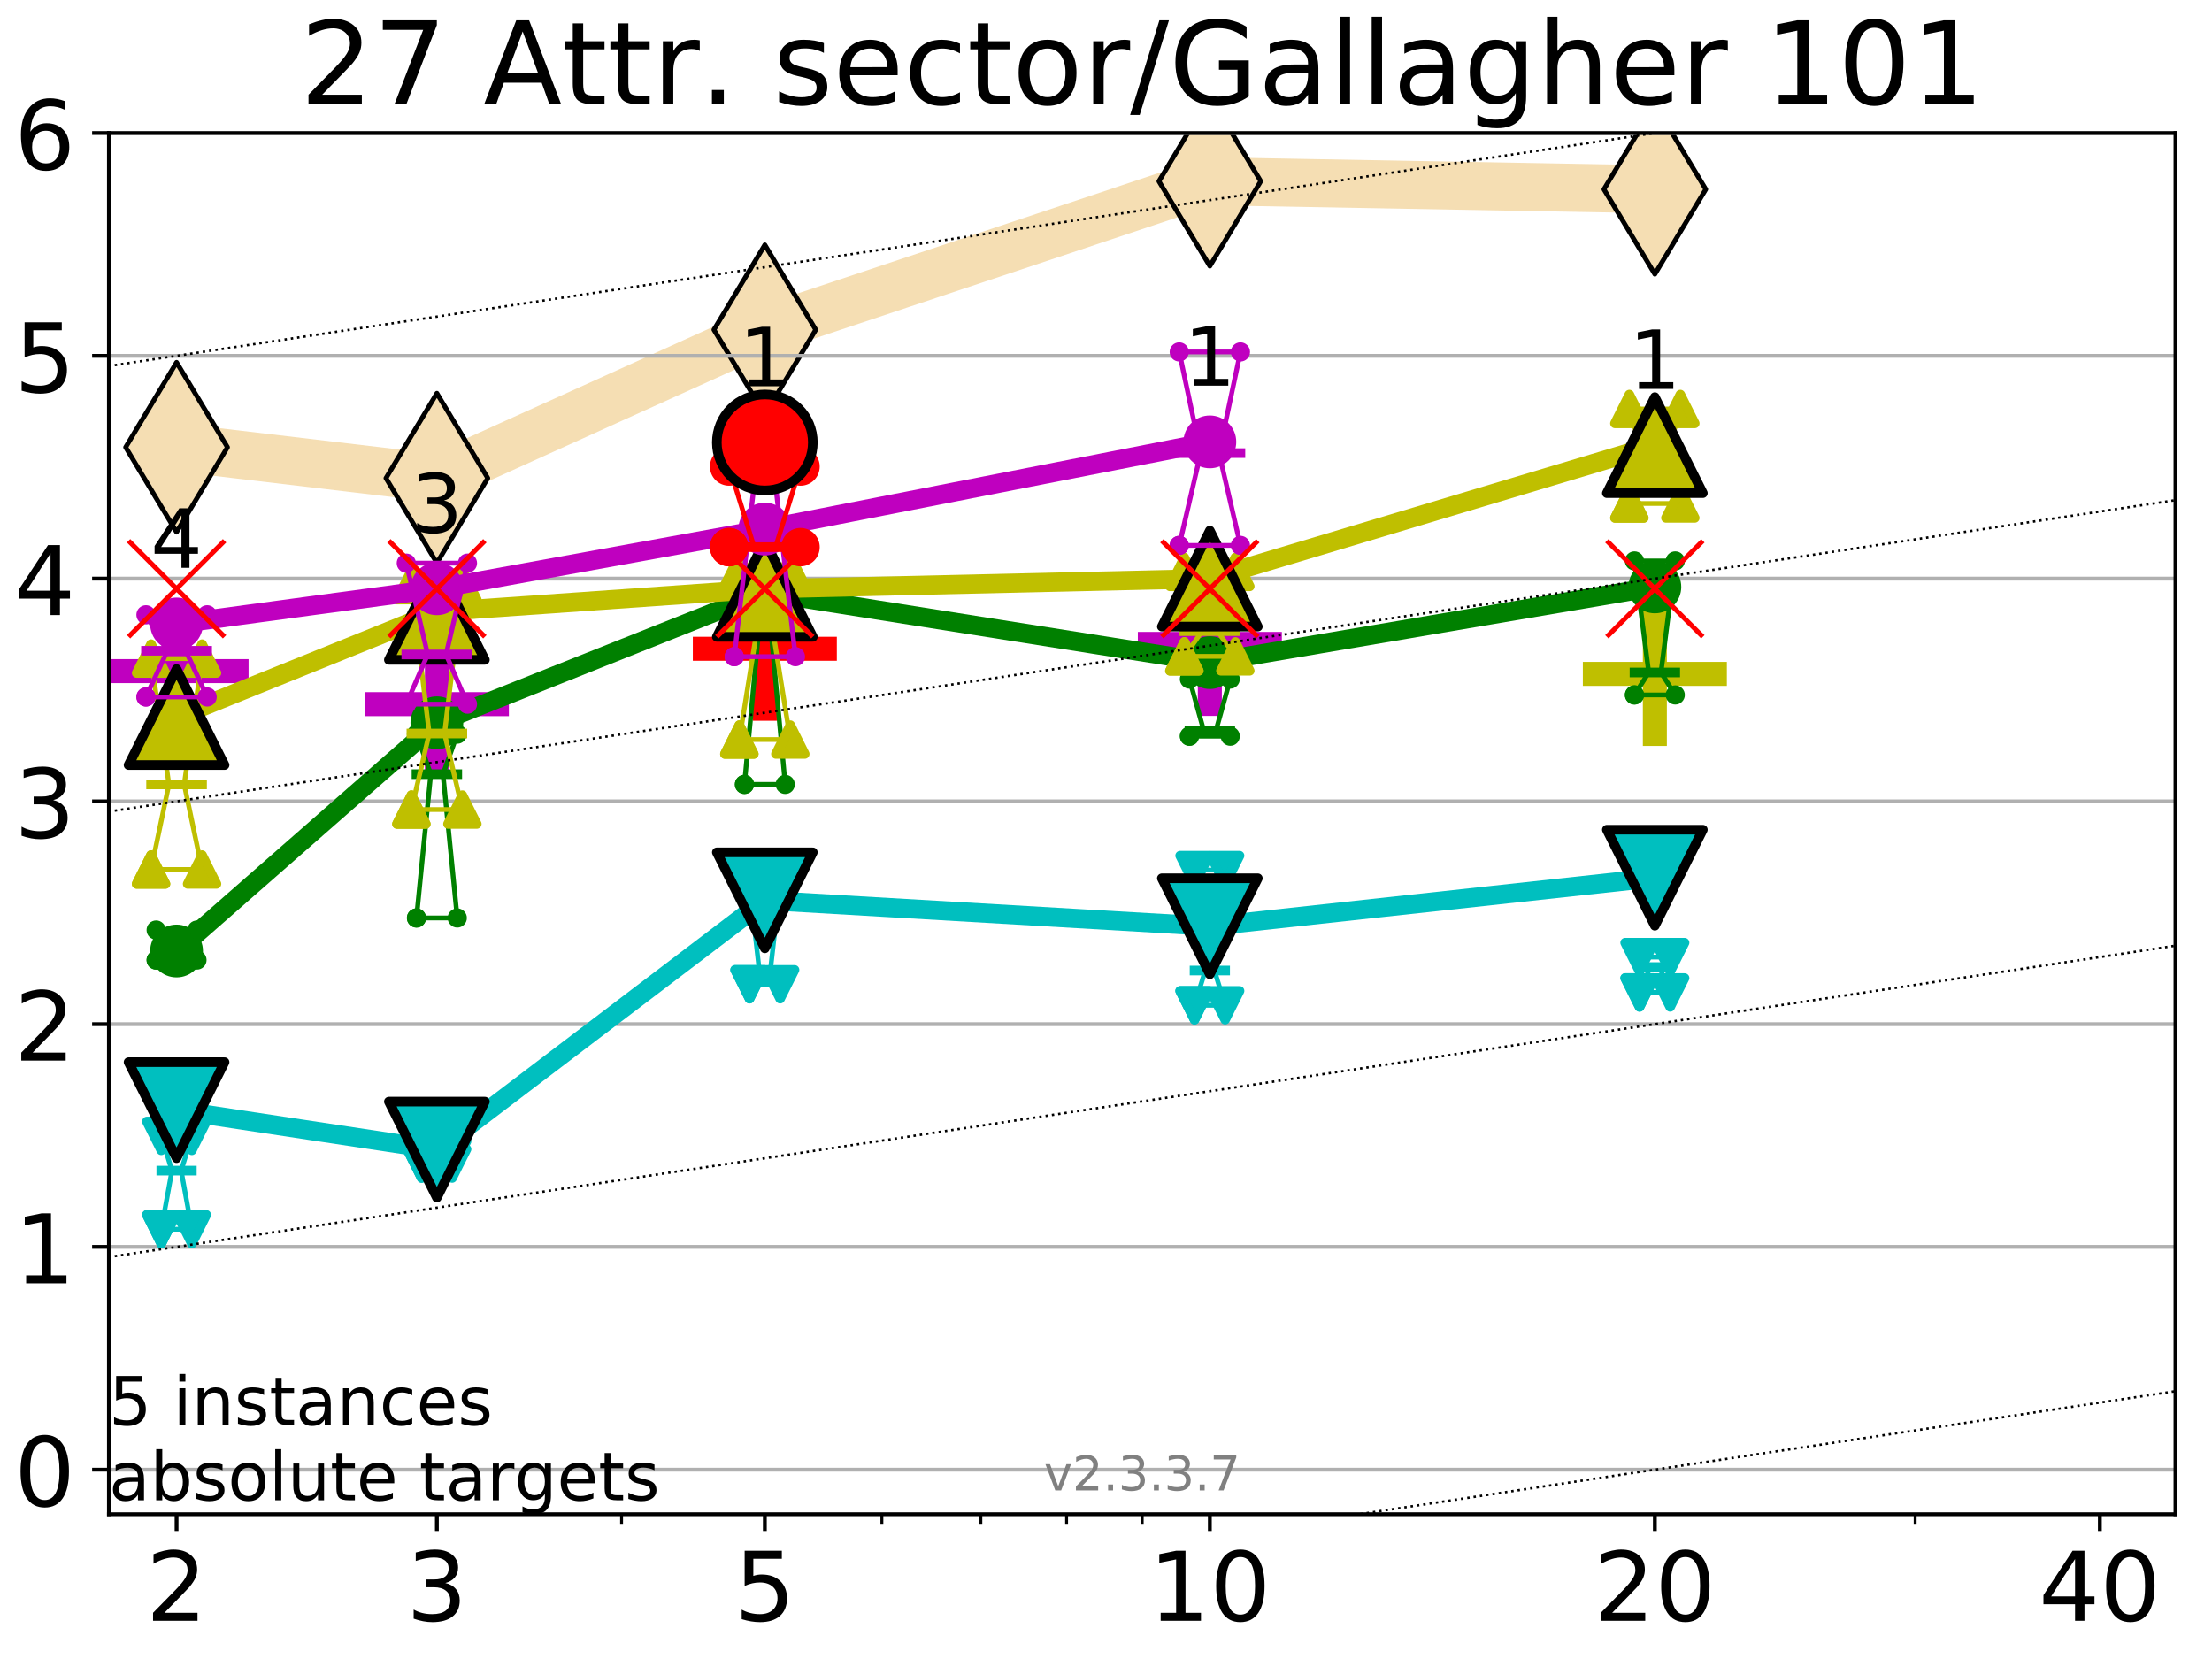 <?xml version="1.0" encoding="utf-8" standalone="no"?>
<!DOCTYPE svg PUBLIC "-//W3C//DTD SVG 1.1//EN"
  "http://www.w3.org/Graphics/SVG/1.1/DTD/svg11.dtd">
<!-- Created with matplotlib (https://matplotlib.org/) -->
<svg height="345.6pt" version="1.1" viewBox="0 0 460.8 345.6" width="460.8pt" xmlns="http://www.w3.org/2000/svg" xmlns:xlink="http://www.w3.org/1999/xlink">
 <defs>
  <style type="text/css">
*{stroke-linecap:butt;stroke-linejoin:round;}
  </style>
 </defs>
 <g id="figure_1">
  <g id="patch_1">
   <path d="M 0 345.6 
L 460.8 345.6 
L 460.8 0 
L 0 0 
z
" style="fill:#ffffff;"/>
  </g>
  <g id="axes_1">
   <g id="patch_2">
    <path d="M 22.69 315.44 
L 453.192 315.44 
L 453.192 27.72 
L 22.69 27.72 
z
" style="fill:#ffffff;"/>
   </g>
   <g id="line2d_1">
    <path clip-path="url(#p2ffd1662f4)" d="M 36.781 93.169 
L 91.009 99.603 
L 159.329 68.691 
L 252.032 37.755 
L 344.736 39.435 
" style="fill:none;stroke:#f5deb3;stroke-linecap:square;stroke-width:10;"/>
    <defs>
     <path d="M 0 17.678 
L 10.607 0 
L 0 -17.678 
L -10.607 0 
z
" id="me6cf8d68b3" style="stroke:#000000;stroke-linejoin:miter;"/>
    </defs>
    <g clip-path="url(#p2ffd1662f4)">
     <use style="fill:#f5deb3;stroke:#000000;stroke-linejoin:miter;" x="36.781" xlink:href="#me6cf8d68b3" y="93.169"/>
     <use style="fill:#f5deb3;stroke:#000000;stroke-linejoin:miter;" x="91.009" xlink:href="#me6cf8d68b3" y="99.603"/>
     <use style="fill:#f5deb3;stroke:#000000;stroke-linejoin:miter;" x="159.329" xlink:href="#me6cf8d68b3" y="68.691"/>
     <use style="fill:#f5deb3;stroke:#000000;stroke-linejoin:miter;" x="252.032" xlink:href="#me6cf8d68b3" y="37.755"/>
     <use style="fill:#f5deb3;stroke:#000000;stroke-linejoin:miter;" x="344.736" xlink:href="#me6cf8d68b3" y="39.435"/>
    </g>
   </g>
   <g id="line2d_2">
    <defs>
     <path d="M -15 0 
L 15 0 
M 0 15 
L 0 -15 
" id="mf716596921" style="stroke:#ff0000;stroke-width:5;"/>
    </defs>
    <g clip-path="url(#p2ffd1662f4)">
     <use style="fill:#ff0000;stroke:#ff0000;stroke-width:5;" x="159.329" xlink:href="#mf716596921" y="135.149"/>
    </g>
   </g>
   <g id="line2d_3">
    <defs>
     <path d="M -15 0 
L 15 0 
M 0 15 
L 0 -15 
" id="m77002d334d" style="stroke:#bf00bf;stroke-width:5;"/>
    </defs>
    <g clip-path="url(#p2ffd1662f4)">
     <use style="fill:#bf00bf;stroke:#bf00bf;stroke-width:5;" x="252.032" xlink:href="#m77002d334d" y="134.135"/>
    </g>
   </g>
   <g id="line2d_4">
    <defs>
     <path d="M -15 0 
L 15 0 
M 0 15 
L 0 -15 
" id="m36b38d0929" style="stroke:#bfbf00;stroke-width:5;"/>
    </defs>
    <g clip-path="url(#p2ffd1662f4)">
     <use style="fill:#bfbf00;stroke:#bfbf00;stroke-width:5;" x="344.736" xlink:href="#m36b38d0929" y="140.388"/>
    </g>
   </g>
   <g id="line2d_5">
    <g clip-path="url(#p2ffd1662f4)">
     <use style="fill:#bf00bf;stroke:#bf00bf;stroke-width:5;" x="91.009" xlink:href="#m77002d334d" y="146.684"/>
    </g>
   </g>
   <g id="line2d_6">
    <g clip-path="url(#p2ffd1662f4)">
     <use style="fill:#bf00bf;stroke:#bf00bf;stroke-width:5;" x="36.781" xlink:href="#m77002d334d" y="139.811"/>
    </g>
   </g>
   <g id="matplotlib.axis_1">
    <g id="xtick_1">
     <g id="line2d_7">
      <defs>
       <path d="M 0 0 
L 0 3.5 
" id="m6c1e4b57fd" style="stroke:#000000;stroke-width:0.8;"/>
      </defs>
      <g>
       <use style="stroke:#000000;stroke-width:0.8;" x="36.781" xlink:href="#m6c1e4b57fd" y="315.44"/>
      </g>
     </g>
     <g id="text_1">
      <!-- 2 -->
      <defs>
       <path d="M 19.188 8.297 
L 53.609 8.297 
L 53.609 0 
L 7.328 0 
L 7.328 8.297 
Q 12.938 14.109 22.625 23.891 
Q 32.328 33.688 34.812 36.531 
Q 39.547 41.844 41.422 45.531 
Q 43.312 49.219 43.312 52.781 
Q 43.312 58.594 39.234 62.25 
Q 35.156 65.922 28.609 65.922 
Q 23.969 65.922 18.812 64.312 
Q 13.672 62.703 7.812 59.422 
L 7.812 69.391 
Q 13.766 71.781 18.938 73 
Q 24.125 74.219 28.422 74.219 
Q 39.75 74.219 46.484 68.547 
Q 53.219 62.891 53.219 53.422 
Q 53.219 48.922 51.531 44.891 
Q 49.859 40.875 45.406 35.406 
Q 44.188 33.984 37.641 27.219 
Q 31.109 20.453 19.188 8.297 
z
" id="DejaVuSans-50"/>
      </defs>
      <g transform="translate(30.419 337.637)scale(0.2 -0.2)">
       <use xlink:href="#DejaVuSans-50"/>
      </g>
     </g>
    </g>
    <g id="xtick_2">
     <g id="line2d_8">
      <g>
       <use style="stroke:#000000;stroke-width:0.8;" x="91.009" xlink:href="#m6c1e4b57fd" y="315.44"/>
      </g>
     </g>
     <g id="text_2">
      <!-- 3 -->
      <defs>
       <path d="M 40.578 39.312 
Q 47.656 37.797 51.625 33 
Q 55.609 28.219 55.609 21.188 
Q 55.609 10.406 48.188 4.484 
Q 40.766 -1.422 27.094 -1.422 
Q 22.516 -1.422 17.656 -0.516 
Q 12.797 0.391 7.625 2.203 
L 7.625 11.719 
Q 11.719 9.328 16.594 8.109 
Q 21.484 6.891 26.812 6.891 
Q 36.078 6.891 40.938 10.547 
Q 45.797 14.203 45.797 21.188 
Q 45.797 27.641 41.281 31.266 
Q 36.766 34.906 28.719 34.906 
L 20.219 34.906 
L 20.219 43.016 
L 29.109 43.016 
Q 36.375 43.016 40.234 45.922 
Q 44.094 48.828 44.094 54.297 
Q 44.094 59.906 40.109 62.906 
Q 36.141 65.922 28.719 65.922 
Q 24.656 65.922 20.016 65.031 
Q 15.375 64.156 9.812 62.312 
L 9.812 71.094 
Q 15.438 72.656 20.344 73.438 
Q 25.25 74.219 29.594 74.219 
Q 40.828 74.219 47.359 69.109 
Q 53.906 64.016 53.906 55.328 
Q 53.906 49.266 50.438 45.094 
Q 46.969 40.922 40.578 39.312 
z
" id="DejaVuSans-51"/>
      </defs>
      <g transform="translate(84.647 337.637)scale(0.2 -0.2)">
       <use xlink:href="#DejaVuSans-51"/>
      </g>
     </g>
    </g>
    <g id="xtick_3">
     <g id="line2d_9">
      <g>
       <use style="stroke:#000000;stroke-width:0.8;" x="159.329" xlink:href="#m6c1e4b57fd" y="315.44"/>
      </g>
     </g>
     <g id="text_3">
      <!-- 5 -->
      <defs>
       <path d="M 10.797 72.906 
L 49.516 72.906 
L 49.516 64.594 
L 19.828 64.594 
L 19.828 46.734 
Q 21.969 47.469 24.109 47.828 
Q 26.266 48.188 28.422 48.188 
Q 40.625 48.188 47.75 41.5 
Q 54.891 34.812 54.891 23.391 
Q 54.891 11.625 47.562 5.094 
Q 40.234 -1.422 26.906 -1.422 
Q 22.312 -1.422 17.547 -0.641 
Q 12.797 0.141 7.719 1.703 
L 7.719 11.625 
Q 12.109 9.234 16.797 8.062 
Q 21.484 6.891 26.703 6.891 
Q 35.156 6.891 40.078 11.328 
Q 45.016 15.766 45.016 23.391 
Q 45.016 31 40.078 35.438 
Q 35.156 39.891 26.703 39.891 
Q 22.75 39.891 18.812 39.016 
Q 14.891 38.141 10.797 36.281 
z
" id="DejaVuSans-53"/>
      </defs>
      <g transform="translate(152.966 337.637)scale(0.2 -0.2)">
       <use xlink:href="#DejaVuSans-53"/>
      </g>
     </g>
    </g>
    <g id="xtick_4">
     <g id="line2d_10">
      <g>
       <use style="stroke:#000000;stroke-width:0.8;" x="252.032" xlink:href="#m6c1e4b57fd" y="315.44"/>
      </g>
     </g>
     <g id="text_4">
      <!-- 10 -->
      <defs>
       <path d="M 12.406 8.297 
L 28.516 8.297 
L 28.516 63.922 
L 10.984 60.406 
L 10.984 69.391 
L 28.422 72.906 
L 38.281 72.906 
L 38.281 8.297 
L 54.391 8.297 
L 54.391 0 
L 12.406 0 
z
" id="DejaVuSans-49"/>
       <path d="M 31.781 66.406 
Q 24.172 66.406 20.328 58.906 
Q 16.5 51.422 16.5 36.375 
Q 16.5 21.391 20.328 13.891 
Q 24.172 6.391 31.781 6.391 
Q 39.453 6.391 43.281 13.891 
Q 47.125 21.391 47.125 36.375 
Q 47.125 51.422 43.281 58.906 
Q 39.453 66.406 31.781 66.406 
z
M 31.781 74.219 
Q 44.047 74.219 50.516 64.516 
Q 56.984 54.828 56.984 36.375 
Q 56.984 17.969 50.516 8.266 
Q 44.047 -1.422 31.781 -1.422 
Q 19.531 -1.422 13.062 8.266 
Q 6.594 17.969 6.594 36.375 
Q 6.594 54.828 13.062 64.516 
Q 19.531 74.219 31.781 74.219 
z
" id="DejaVuSans-48"/>
      </defs>
      <g transform="translate(239.307 337.637)scale(0.2 -0.2)">
       <use xlink:href="#DejaVuSans-49"/>
       <use x="63.623" xlink:href="#DejaVuSans-48"/>
      </g>
     </g>
    </g>
    <g id="xtick_5">
     <g id="line2d_11">
      <g>
       <use style="stroke:#000000;stroke-width:0.8;" x="344.736" xlink:href="#m6c1e4b57fd" y="315.44"/>
      </g>
     </g>
     <g id="text_5">
      <!-- 20 -->
      <g transform="translate(332.011 337.637)scale(0.2 -0.2)">
       <use xlink:href="#DejaVuSans-50"/>
       <use x="63.623" xlink:href="#DejaVuSans-48"/>
      </g>
     </g>
    </g>
    <g id="xtick_6">
     <g id="line2d_12">
      <g>
       <use style="stroke:#000000;stroke-width:0.8;" x="437.439" xlink:href="#m6c1e4b57fd" y="315.44"/>
      </g>
     </g>
     <g id="text_6">
      <!-- 40 -->
      <defs>
       <path d="M 37.797 64.312 
L 12.891 25.391 
L 37.797 25.391 
z
M 35.203 72.906 
L 47.609 72.906 
L 47.609 25.391 
L 58.016 25.391 
L 58.016 17.188 
L 47.609 17.188 
L 47.609 0 
L 37.797 0 
L 37.797 17.188 
L 4.891 17.188 
L 4.891 26.703 
z
" id="DejaVuSans-52"/>
      </defs>
      <g transform="translate(424.714 337.637)scale(0.2 -0.2)">
       <use xlink:href="#DejaVuSans-52"/>
       <use x="63.623" xlink:href="#DejaVuSans-48"/>
      </g>
     </g>
    </g>
    <g id="xtick_7">
     <g id="line2d_13">
      <defs>
       <path d="M 0 0 
L 0 2 
" id="m98bb3543f7" style="stroke:#000000;stroke-width:0.6;"/>
      </defs>
      <g>
       <use style="stroke:#000000;stroke-width:0.6;" x="129.485" xlink:href="#m98bb3543f7" y="315.44"/>
      </g>
     </g>
    </g>
    <g id="xtick_8">
     <g id="line2d_14">
      <g>
       <use style="stroke:#000000;stroke-width:0.6;" x="183.713" xlink:href="#m98bb3543f7" y="315.44"/>
      </g>
     </g>
    </g>
    <g id="xtick_9">
     <g id="line2d_15">
      <g>
       <use style="stroke:#000000;stroke-width:0.6;" x="204.329" xlink:href="#m98bb3543f7" y="315.44"/>
      </g>
     </g>
    </g>
    <g id="xtick_10">
     <g id="line2d_16">
      <g>
       <use style="stroke:#000000;stroke-width:0.6;" x="222.188" xlink:href="#m98bb3543f7" y="315.44"/>
      </g>
     </g>
    </g>
    <g id="xtick_11">
     <g id="line2d_17">
      <g>
       <use style="stroke:#000000;stroke-width:0.6;" x="237.941" xlink:href="#m98bb3543f7" y="315.44"/>
      </g>
     </g>
    </g>
    <g id="xtick_12">
     <g id="line2d_18">
      <g>
       <use style="stroke:#000000;stroke-width:0.6;" x="398.964" xlink:href="#m98bb3543f7" y="315.44"/>
      </g>
     </g>
    </g>
   </g>
   <g id="matplotlib.axis_2">
    <g id="ytick_1">
     <g id="line2d_19">
      <path clip-path="url(#p2ffd1662f4)" d="M 22.69 306.159 
L 453.192 306.159 
" style="fill:none;stroke:#b0b0b0;stroke-linecap:square;stroke-width:0.8;"/>
     </g>
     <g id="line2d_20">
      <defs>
       <path d="M 0 0 
L -3.5 0 
" id="mf94df6593c" style="stroke:#000000;stroke-width:0.8;"/>
      </defs>
      <g>
       <use style="stroke:#000000;stroke-width:0.8;" x="22.69" xlink:href="#mf94df6593c" y="306.159"/>
      </g>
     </g>
     <g id="text_7">
      <!-- 0 -->
      <g transform="translate(2.965 313.757)scale(0.2 -0.2)">
       <use xlink:href="#DejaVuSans-48"/>
      </g>
     </g>
    </g>
    <g id="ytick_2">
     <g id="line2d_21">
      <path clip-path="url(#p2ffd1662f4)" d="M 22.69 259.752 
L 453.192 259.752 
" style="fill:none;stroke:#b0b0b0;stroke-linecap:square;stroke-width:0.8;"/>
     </g>
     <g id="line2d_22">
      <g>
       <use style="stroke:#000000;stroke-width:0.8;" x="22.69" xlink:href="#mf94df6593c" y="259.752"/>
      </g>
     </g>
     <g id="text_8">
      <!-- 1 -->
      <g transform="translate(2.965 267.351)scale(0.2 -0.2)">
       <use xlink:href="#DejaVuSans-49"/>
      </g>
     </g>
    </g>
    <g id="ytick_3">
     <g id="line2d_23">
      <path clip-path="url(#p2ffd1662f4)" d="M 22.69 213.346 
L 453.192 213.346 
" style="fill:none;stroke:#b0b0b0;stroke-linecap:square;stroke-width:0.8;"/>
     </g>
     <g id="line2d_24">
      <g>
       <use style="stroke:#000000;stroke-width:0.8;" x="22.69" xlink:href="#mf94df6593c" y="213.346"/>
      </g>
     </g>
     <g id="text_9">
      <!-- 2 -->
      <g transform="translate(2.965 220.944)scale(0.2 -0.2)">
       <use xlink:href="#DejaVuSans-50"/>
      </g>
     </g>
    </g>
    <g id="ytick_4">
     <g id="line2d_25">
      <path clip-path="url(#p2ffd1662f4)" d="M 22.69 166.939 
L 453.192 166.939 
" style="fill:none;stroke:#b0b0b0;stroke-linecap:square;stroke-width:0.8;"/>
     </g>
     <g id="line2d_26">
      <g>
       <use style="stroke:#000000;stroke-width:0.8;" x="22.69" xlink:href="#mf94df6593c" y="166.939"/>
      </g>
     </g>
     <g id="text_10">
      <!-- 3 -->
      <g transform="translate(2.965 174.538)scale(0.2 -0.2)">
       <use xlink:href="#DejaVuSans-51"/>
      </g>
     </g>
    </g>
    <g id="ytick_5">
     <g id="line2d_27">
      <path clip-path="url(#p2ffd1662f4)" d="M 22.69 120.533 
L 453.192 120.533 
" style="fill:none;stroke:#b0b0b0;stroke-linecap:square;stroke-width:0.8;"/>
     </g>
     <g id="line2d_28">
      <g>
       <use style="stroke:#000000;stroke-width:0.8;" x="22.69" xlink:href="#mf94df6593c" y="120.533"/>
      </g>
     </g>
     <g id="text_11">
      <!-- 4 -->
      <g transform="translate(2.965 128.131)scale(0.2 -0.2)">
       <use xlink:href="#DejaVuSans-52"/>
      </g>
     </g>
    </g>
    <g id="ytick_6">
     <g id="line2d_29">
      <path clip-path="url(#p2ffd1662f4)" d="M 22.69 74.126 
L 453.192 74.126 
" style="fill:none;stroke:#b0b0b0;stroke-linecap:square;stroke-width:0.8;"/>
     </g>
     <g id="line2d_30">
      <g>
       <use style="stroke:#000000;stroke-width:0.8;" x="22.69" xlink:href="#mf94df6593c" y="74.126"/>
      </g>
     </g>
     <g id="text_12">
      <!-- 5 -->
      <g transform="translate(2.965 81.725)scale(0.2 -0.2)">
       <use xlink:href="#DejaVuSans-53"/>
      </g>
     </g>
    </g>
    <g id="ytick_7">
     <g id="line2d_31">
      <path clip-path="url(#p2ffd1662f4)" d="M 22.69 27.72 
L 453.192 27.72 
" style="fill:none;stroke:#b0b0b0;stroke-linecap:square;stroke-width:0.8;"/>
     </g>
     <g id="line2d_32">
      <g>
       <use style="stroke:#000000;stroke-width:0.8;" x="22.69" xlink:href="#mf94df6593c" y="27.72"/>
      </g>
     </g>
     <g id="text_13">
      <!-- 6 -->
      <defs>
       <path d="M 33.016 40.375 
Q 26.375 40.375 22.484 35.828 
Q 18.609 31.297 18.609 23.391 
Q 18.609 15.531 22.484 10.953 
Q 26.375 6.391 33.016 6.391 
Q 39.656 6.391 43.531 10.953 
Q 47.406 15.531 47.406 23.391 
Q 47.406 31.297 43.531 35.828 
Q 39.656 40.375 33.016 40.375 
z
M 52.594 71.297 
L 52.594 62.312 
Q 48.875 64.062 45.094 64.984 
Q 41.312 65.922 37.594 65.922 
Q 27.828 65.922 22.672 59.328 
Q 17.531 52.734 16.797 39.406 
Q 19.672 43.656 24.016 45.922 
Q 28.375 48.188 33.594 48.188 
Q 44.578 48.188 50.953 41.516 
Q 57.328 34.859 57.328 23.391 
Q 57.328 12.156 50.688 5.359 
Q 44.047 -1.422 33.016 -1.422 
Q 20.359 -1.422 13.672 8.266 
Q 6.984 17.969 6.984 36.375 
Q 6.984 53.656 15.188 63.938 
Q 23.391 74.219 37.203 74.219 
Q 40.922 74.219 44.703 73.484 
Q 48.484 72.75 52.594 71.297 
z
" id="DejaVuSans-54"/>
      </defs>
      <g transform="translate(2.965 35.318)scale(0.2 -0.2)">
       <use xlink:href="#DejaVuSans-54"/>
      </g>
     </g>
    </g>
   </g>
   <g id="line2d_33">
    <path clip-path="url(#p2ffd1662f4)" d="M 33.594 256.078 
L 35.825 243.862 
L 33.594 236.627 
L 39.968 236.627 
L 37.737 243.862 
L 39.968 256.078 
L 33.594 256.078 
" style="fill:none;stroke:#00bfbf;stroke-linecap:square;"/>
   </g>
   <g id="line2d_34">
    <path clip-path="url(#p2ffd1662f4)" d="M 33.594 256.078 
L 39.968 256.078 
L 39.968 236.627 
L 33.594 236.627 
L 33.594 256.078 
" style="fill:none;"/>
    <defs>
     <path d="M -0 3 
L 3 -3 
L -3 -3 
z
" id="m588fd7c088" style="stroke:#00bfbf;stroke-linejoin:miter;stroke-width:2;"/>
    </defs>
    <g clip-path="url(#p2ffd1662f4)">
     <use style="fill:#00bfbf;stroke:#00bfbf;stroke-linejoin:miter;stroke-width:2;" x="33.594" xlink:href="#m588fd7c088" y="256.078"/>
     <use style="fill:#00bfbf;stroke:#00bfbf;stroke-linejoin:miter;stroke-width:2;" x="39.968" xlink:href="#m588fd7c088" y="256.078"/>
     <use style="fill:#00bfbf;stroke:#00bfbf;stroke-linejoin:miter;stroke-width:2;" x="39.968" xlink:href="#m588fd7c088" y="236.627"/>
     <use style="fill:#00bfbf;stroke:#00bfbf;stroke-linejoin:miter;stroke-width:2;" x="33.594" xlink:href="#m588fd7c088" y="236.627"/>
     <use style="fill:#00bfbf;stroke:#00bfbf;stroke-linejoin:miter;stroke-width:2;" x="33.594" xlink:href="#m588fd7c088" y="256.078"/>
    </g>
   </g>
   <g id="line2d_35">
    <path clip-path="url(#p2ffd1662f4)" d="M 33.594 243.862 
L 39.968 243.862 
" style="fill:none;stroke:#00bfbf;stroke-linecap:square;stroke-width:2;"/>
   </g>
   <g id="line2d_36">
    <path clip-path="url(#p2ffd1662f4)" d="M 87.823 242.39 
L 90.053 241.556 
L 87.823 240.755 
L 94.196 240.755 
L 91.965 241.556 
L 94.196 242.39 
L 87.823 242.39 
" style="fill:none;stroke:#00bfbf;stroke-linecap:square;"/>
   </g>
   <g id="line2d_37">
    <path clip-path="url(#p2ffd1662f4)" d="M 87.823 242.39 
L 94.196 242.39 
L 94.196 240.755 
L 87.823 240.755 
L 87.823 242.39 
" style="fill:none;"/>
    <g clip-path="url(#p2ffd1662f4)">
     <use style="fill:#00bfbf;stroke:#00bfbf;stroke-linejoin:miter;stroke-width:2;" x="87.823" xlink:href="#m588fd7c088" y="242.39"/>
     <use style="fill:#00bfbf;stroke:#00bfbf;stroke-linejoin:miter;stroke-width:2;" x="94.196" xlink:href="#m588fd7c088" y="242.39"/>
     <use style="fill:#00bfbf;stroke:#00bfbf;stroke-linejoin:miter;stroke-width:2;" x="94.196" xlink:href="#m588fd7c088" y="240.755"/>
     <use style="fill:#00bfbf;stroke:#00bfbf;stroke-linejoin:miter;stroke-width:2;" x="87.823" xlink:href="#m588fd7c088" y="240.755"/>
     <use style="fill:#00bfbf;stroke:#00bfbf;stroke-linejoin:miter;stroke-width:2;" x="87.823" xlink:href="#m588fd7c088" y="242.39"/>
    </g>
   </g>
   <g id="line2d_38">
    <path clip-path="url(#p2ffd1662f4)" d="M 87.823 241.556 
L 94.196 241.556 
" style="fill:none;stroke:#00bfbf;stroke-linecap:square;stroke-width:2;"/>
   </g>
   <g id="line2d_39">
    <path clip-path="url(#p2ffd1662f4)" d="M 156.142 205.04 
L 158.373 203.949 
L 156.142 184.203 
L 162.515 184.203 
L 160.285 203.949 
L 162.515 205.04 
L 156.142 205.04 
" style="fill:none;stroke:#00bfbf;stroke-linecap:square;"/>
   </g>
   <g id="line2d_40">
    <path clip-path="url(#p2ffd1662f4)" d="M 156.142 205.04 
L 162.515 205.04 
L 162.515 184.203 
L 156.142 184.203 
L 156.142 205.04 
" style="fill:none;"/>
    <g clip-path="url(#p2ffd1662f4)">
     <use style="fill:#00bfbf;stroke:#00bfbf;stroke-linejoin:miter;stroke-width:2;" x="156.142" xlink:href="#m588fd7c088" y="205.04"/>
     <use style="fill:#00bfbf;stroke:#00bfbf;stroke-linejoin:miter;stroke-width:2;" x="162.515" xlink:href="#m588fd7c088" y="205.04"/>
     <use style="fill:#00bfbf;stroke:#00bfbf;stroke-linejoin:miter;stroke-width:2;" x="162.515" xlink:href="#m588fd7c088" y="184.203"/>
     <use style="fill:#00bfbf;stroke:#00bfbf;stroke-linejoin:miter;stroke-width:2;" x="156.142" xlink:href="#m588fd7c088" y="184.203"/>
     <use style="fill:#00bfbf;stroke:#00bfbf;stroke-linejoin:miter;stroke-width:2;" x="156.142" xlink:href="#m588fd7c088" y="205.04"/>
    </g>
   </g>
   <g id="line2d_41">
    <path clip-path="url(#p2ffd1662f4)" d="M 156.142 203.949 
L 162.515 203.949 
" style="fill:none;stroke:#00bfbf;stroke-linecap:square;stroke-width:2;"/>
   </g>
   <g id="line2d_42">
    <path clip-path="url(#p2ffd1662f4)" d="M 248.845 209.421 
L 251.076 202.183 
L 248.845 181.251 
L 255.219 181.251 
L 252.988 202.183 
L 255.219 209.421 
L 248.845 209.421 
" style="fill:none;stroke:#00bfbf;stroke-linecap:square;"/>
   </g>
   <g id="line2d_43">
    <path clip-path="url(#p2ffd1662f4)" d="M 248.845 209.421 
L 255.219 209.421 
L 255.219 181.251 
L 248.845 181.251 
L 248.845 209.421 
" style="fill:none;"/>
    <g clip-path="url(#p2ffd1662f4)">
     <use style="fill:#00bfbf;stroke:#00bfbf;stroke-linejoin:miter;stroke-width:2;" x="248.845" xlink:href="#m588fd7c088" y="209.421"/>
     <use style="fill:#00bfbf;stroke:#00bfbf;stroke-linejoin:miter;stroke-width:2;" x="255.219" xlink:href="#m588fd7c088" y="209.421"/>
     <use style="fill:#00bfbf;stroke:#00bfbf;stroke-linejoin:miter;stroke-width:2;" x="255.219" xlink:href="#m588fd7c088" y="181.251"/>
     <use style="fill:#00bfbf;stroke:#00bfbf;stroke-linejoin:miter;stroke-width:2;" x="248.845" xlink:href="#m588fd7c088" y="181.251"/>
     <use style="fill:#00bfbf;stroke:#00bfbf;stroke-linejoin:miter;stroke-width:2;" x="248.845" xlink:href="#m588fd7c088" y="209.421"/>
    </g>
   </g>
   <g id="line2d_44">
    <path clip-path="url(#p2ffd1662f4)" d="M 248.845 202.183 
L 255.219 202.183 
" style="fill:none;stroke:#00bfbf;stroke-linecap:square;stroke-width:2;"/>
   </g>
   <g id="line2d_45">
    <path clip-path="url(#p2ffd1662f4)" d="M 341.549 206.745 
L 343.78 201.449 
L 341.549 199.376 
L 347.923 199.376 
L 345.692 201.449 
L 347.923 206.745 
L 341.549 206.745 
" style="fill:none;stroke:#00bfbf;stroke-linecap:square;"/>
   </g>
   <g id="line2d_46">
    <path clip-path="url(#p2ffd1662f4)" d="M 341.549 206.745 
L 347.923 206.745 
L 347.923 199.376 
L 341.549 199.376 
L 341.549 206.745 
" style="fill:none;"/>
    <g clip-path="url(#p2ffd1662f4)">
     <use style="fill:#00bfbf;stroke:#00bfbf;stroke-linejoin:miter;stroke-width:2;" x="341.549" xlink:href="#m588fd7c088" y="206.745"/>
     <use style="fill:#00bfbf;stroke:#00bfbf;stroke-linejoin:miter;stroke-width:2;" x="347.923" xlink:href="#m588fd7c088" y="206.745"/>
     <use style="fill:#00bfbf;stroke:#00bfbf;stroke-linejoin:miter;stroke-width:2;" x="347.923" xlink:href="#m588fd7c088" y="199.376"/>
     <use style="fill:#00bfbf;stroke:#00bfbf;stroke-linejoin:miter;stroke-width:2;" x="341.549" xlink:href="#m588fd7c088" y="199.376"/>
     <use style="fill:#00bfbf;stroke:#00bfbf;stroke-linejoin:miter;stroke-width:2;" x="341.549" xlink:href="#m588fd7c088" y="206.745"/>
    </g>
   </g>
   <g id="line2d_47">
    <path clip-path="url(#p2ffd1662f4)" d="M 341.549 201.449 
L 347.923 201.449 
" style="fill:none;stroke:#00bfbf;stroke-linecap:square;stroke-width:2;"/>
   </g>
   <g id="line2d_48">
    <path clip-path="url(#p2ffd1662f4)" d="M 36.781 231.266 
L 91.009 239.487 
" style="fill:none;stroke:#00bfbf;stroke-linecap:square;stroke-width:4;"/>
   </g>
   <g id="line2d_49">
    <path clip-path="url(#p2ffd1662f4)" d="M 91.009 239.487 
L 159.329 187.557 
" style="fill:none;stroke:#00bfbf;stroke-linecap:square;stroke-width:4;"/>
   </g>
   <g id="line2d_50">
    <path clip-path="url(#p2ffd1662f4)" d="M 159.329 187.557 
L 252.032 192.961 
" style="fill:none;stroke:#00bfbf;stroke-linecap:square;stroke-width:4;"/>
   </g>
   <g id="line2d_51">
    <path clip-path="url(#p2ffd1662f4)" d="M 252.032 192.961 
L 344.736 182.844 
" style="fill:none;stroke:#00bfbf;stroke-linecap:square;stroke-width:4;"/>
   </g>
   <g id="line2d_52">
    <path clip-path="url(#p2ffd1662f4)" d="M 36.781 231.266 
L 91.009 239.487 
L 159.329 187.557 
L 252.032 192.961 
L 344.736 182.844 
" style="fill:none;"/>
    <defs>
     <path d="M -0 10 
L 10 -10 
L -10 -10 
z
" id="m63640e6477" style="stroke:#000000;stroke-linejoin:miter;stroke-width:2;"/>
    </defs>
    <g clip-path="url(#p2ffd1662f4)">
     <use style="fill:#00bfbf;stroke:#000000;stroke-linejoin:miter;stroke-width:2;" x="36.781" xlink:href="#m63640e6477" y="231.266"/>
     <use style="fill:#00bfbf;stroke:#000000;stroke-linejoin:miter;stroke-width:2;" x="91.009" xlink:href="#m63640e6477" y="239.487"/>
     <use style="fill:#00bfbf;stroke:#000000;stroke-linejoin:miter;stroke-width:2;" x="159.329" xlink:href="#m63640e6477" y="187.557"/>
     <use style="fill:#00bfbf;stroke:#000000;stroke-linejoin:miter;stroke-width:2;" x="252.032" xlink:href="#m63640e6477" y="192.961"/>
     <use style="fill:#00bfbf;stroke:#000000;stroke-linejoin:miter;stroke-width:2;" x="344.736" xlink:href="#m63640e6477" y="182.844"/>
    </g>
   </g>
   <g id="line2d_53">
    <path clip-path="url(#p2ffd1662f4)" d="M 32.532 199.99 
L 35.507 198.683 
L 32.532 193.743 
L 41.03 193.743 
L 38.056 198.683 
L 41.03 199.99 
L 32.532 199.99 
" style="fill:none;stroke:#008000;stroke-linecap:square;"/>
   </g>
   <g id="line2d_54">
    <path clip-path="url(#p2ffd1662f4)" d="M 32.532 199.99 
L 41.03 199.99 
L 41.03 193.743 
L 32.532 193.743 
L 32.532 199.99 
" style="fill:none;"/>
    <defs>
     <path d="M 0 1.5 
C 0.398 1.5 0.779 1.342 1.061 1.061 
C 1.342 0.779 1.5 0.398 1.5 0 
C 1.5 -0.398 1.342 -0.779 1.061 -1.061 
C 0.779 -1.342 0.398 -1.5 0 -1.5 
C -0.398 -1.5 -0.779 -1.342 -1.061 -1.061 
C -1.342 -0.779 -1.5 -0.398 -1.5 0 
C -1.5 0.398 -1.342 0.779 -1.061 1.061 
C -0.779 1.342 -0.398 1.5 0 1.5 
z
" id="m9886ac1251" style="stroke:#008000;"/>
    </defs>
    <g clip-path="url(#p2ffd1662f4)">
     <use style="fill:#008000;stroke:#008000;" x="32.532" xlink:href="#m9886ac1251" y="199.99"/>
     <use style="fill:#008000;stroke:#008000;" x="41.03" xlink:href="#m9886ac1251" y="199.99"/>
     <use style="fill:#008000;stroke:#008000;" x="41.03" xlink:href="#m9886ac1251" y="193.743"/>
     <use style="fill:#008000;stroke:#008000;" x="32.532" xlink:href="#m9886ac1251" y="193.743"/>
     <use style="fill:#008000;stroke:#008000;" x="32.532" xlink:href="#m9886ac1251" y="199.99"/>
    </g>
   </g>
   <g id="line2d_55">
    <path clip-path="url(#p2ffd1662f4)" d="M 32.532 198.683 
L 41.03 198.683 
" style="fill:none;stroke:#008000;stroke-linecap:square;stroke-width:2;"/>
   </g>
   <g id="line2d_56">
    <path clip-path="url(#p2ffd1662f4)" d="M 86.76 191.227 
L 89.735 161.278 
L 86.76 152.933 
L 95.258 152.933 
L 92.284 161.278 
L 95.258 191.227 
L 86.76 191.227 
" style="fill:none;stroke:#008000;stroke-linecap:square;"/>
   </g>
   <g id="line2d_57">
    <path clip-path="url(#p2ffd1662f4)" d="M 86.76 191.227 
L 95.258 191.227 
L 95.258 152.933 
L 86.76 152.933 
L 86.76 191.227 
" style="fill:none;"/>
    <g clip-path="url(#p2ffd1662f4)">
     <use style="fill:#008000;stroke:#008000;" x="86.76" xlink:href="#m9886ac1251" y="191.227"/>
     <use style="fill:#008000;stroke:#008000;" x="95.258" xlink:href="#m9886ac1251" y="191.227"/>
     <use style="fill:#008000;stroke:#008000;" x="95.258" xlink:href="#m9886ac1251" y="152.933"/>
     <use style="fill:#008000;stroke:#008000;" x="86.76" xlink:href="#m9886ac1251" y="152.933"/>
     <use style="fill:#008000;stroke:#008000;" x="86.76" xlink:href="#m9886ac1251" y="191.227"/>
    </g>
   </g>
   <g id="line2d_58">
    <path clip-path="url(#p2ffd1662f4)" d="M 86.76 161.278 
L 95.258 161.278 
" style="fill:none;stroke:#008000;stroke-linecap:square;stroke-width:2;"/>
   </g>
   <g id="line2d_59">
    <path clip-path="url(#p2ffd1662f4)" d="M 155.08 163.406 
L 158.054 131.439 
L 155.08 120.15 
L 163.578 120.15 
L 160.603 131.439 
L 163.578 163.406 
L 155.08 163.406 
" style="fill:none;stroke:#008000;stroke-linecap:square;"/>
   </g>
   <g id="line2d_60">
    <path clip-path="url(#p2ffd1662f4)" d="M 155.08 163.406 
L 163.578 163.406 
L 163.578 120.15 
L 155.08 120.15 
L 155.08 163.406 
" style="fill:none;"/>
    <g clip-path="url(#p2ffd1662f4)">
     <use style="fill:#008000;stroke:#008000;" x="155.08" xlink:href="#m9886ac1251" y="163.406"/>
     <use style="fill:#008000;stroke:#008000;" x="163.578" xlink:href="#m9886ac1251" y="163.406"/>
     <use style="fill:#008000;stroke:#008000;" x="163.578" xlink:href="#m9886ac1251" y="120.15"/>
     <use style="fill:#008000;stroke:#008000;" x="155.08" xlink:href="#m9886ac1251" y="120.15"/>
     <use style="fill:#008000;stroke:#008000;" x="155.08" xlink:href="#m9886ac1251" y="163.406"/>
    </g>
   </g>
   <g id="line2d_61">
    <path clip-path="url(#p2ffd1662f4)" d="M 155.08 131.439 
L 163.578 131.439 
" style="fill:none;stroke:#008000;stroke-linecap:square;stroke-width:2;"/>
   </g>
   <g id="line2d_62">
    <path clip-path="url(#p2ffd1662f4)" d="M 247.783 153.363 
L 250.758 152.189 
L 247.783 141.463 
L 256.281 141.463 
L 253.307 152.189 
L 256.281 153.363 
L 247.783 153.363 
" style="fill:none;stroke:#008000;stroke-linecap:square;"/>
   </g>
   <g id="line2d_63">
    <path clip-path="url(#p2ffd1662f4)" d="M 247.783 153.363 
L 256.281 153.363 
L 256.281 141.463 
L 247.783 141.463 
L 247.783 153.363 
" style="fill:none;"/>
    <g clip-path="url(#p2ffd1662f4)">
     <use style="fill:#008000;stroke:#008000;" x="247.783" xlink:href="#m9886ac1251" y="153.363"/>
     <use style="fill:#008000;stroke:#008000;" x="256.281" xlink:href="#m9886ac1251" y="153.363"/>
     <use style="fill:#008000;stroke:#008000;" x="256.281" xlink:href="#m9886ac1251" y="141.463"/>
     <use style="fill:#008000;stroke:#008000;" x="247.783" xlink:href="#m9886ac1251" y="141.463"/>
     <use style="fill:#008000;stroke:#008000;" x="247.783" xlink:href="#m9886ac1251" y="153.363"/>
    </g>
   </g>
   <g id="line2d_64">
    <path clip-path="url(#p2ffd1662f4)" d="M 247.783 152.189 
L 256.281 152.189 
" style="fill:none;stroke:#008000;stroke-linecap:square;stroke-width:2;"/>
   </g>
   <g id="line2d_65">
    <path clip-path="url(#p2ffd1662f4)" d="M 340.487 144.771 
L 343.461 140.092 
L 340.487 116.851 
L 348.985 116.851 
L 346.01 140.092 
L 348.985 144.771 
L 340.487 144.771 
" style="fill:none;stroke:#008000;stroke-linecap:square;"/>
   </g>
   <g id="line2d_66">
    <path clip-path="url(#p2ffd1662f4)" d="M 340.487 144.771 
L 348.985 144.771 
L 348.985 116.851 
L 340.487 116.851 
L 340.487 144.771 
" style="fill:none;"/>
    <g clip-path="url(#p2ffd1662f4)">
     <use style="fill:#008000;stroke:#008000;" x="340.487" xlink:href="#m9886ac1251" y="144.771"/>
     <use style="fill:#008000;stroke:#008000;" x="348.985" xlink:href="#m9886ac1251" y="144.771"/>
     <use style="fill:#008000;stroke:#008000;" x="348.985" xlink:href="#m9886ac1251" y="116.851"/>
     <use style="fill:#008000;stroke:#008000;" x="340.487" xlink:href="#m9886ac1251" y="116.851"/>
     <use style="fill:#008000;stroke:#008000;" x="340.487" xlink:href="#m9886ac1251" y="144.771"/>
    </g>
   </g>
   <g id="line2d_67">
    <path clip-path="url(#p2ffd1662f4)" d="M 340.487 140.092 
L 348.985 140.092 
" style="fill:none;stroke:#008000;stroke-linecap:square;stroke-width:2;"/>
   </g>
   <g id="line2d_68">
    <path clip-path="url(#p2ffd1662f4)" d="M 36.781 198.107 
L 91.009 150.57 
" style="fill:none;stroke:#008000;stroke-linecap:square;stroke-width:4;"/>
   </g>
   <g id="line2d_69">
    <path clip-path="url(#p2ffd1662f4)" d="M 91.009 150.57 
L 159.329 123.356 
" style="fill:none;stroke:#008000;stroke-linecap:square;stroke-width:4;"/>
   </g>
   <g id="line2d_70">
    <path clip-path="url(#p2ffd1662f4)" d="M 159.329 123.356 
L 252.032 138.034 
" style="fill:none;stroke:#008000;stroke-linecap:square;stroke-width:4;"/>
   </g>
   <g id="line2d_71">
    <path clip-path="url(#p2ffd1662f4)" d="M 252.032 138.034 
L 344.736 122.259 
" style="fill:none;stroke:#008000;stroke-linecap:square;stroke-width:4;"/>
   </g>
   <g id="line2d_72">
    <path clip-path="url(#p2ffd1662f4)" d="M 36.781 198.107 
L 91.009 150.57 
L 159.329 123.356 
L 252.032 138.034 
L 344.736 122.259 
" style="fill:none;"/>
    <defs>
     <path d="M 0 5 
C 1.326 5 2.598 4.473 3.536 3.536 
C 4.473 2.598 5 1.326 5 0 
C 5 -1.326 4.473 -2.598 3.536 -3.536 
C 2.598 -4.473 1.326 -5 0 -5 
C -1.326 -5 -2.598 -4.473 -3.536 -3.536 
C -4.473 -2.598 -5 -1.326 -5 0 
C -5 1.326 -4.473 2.598 -3.536 3.536 
C -2.598 4.473 -1.326 5 0 5 
z
" id="ma5deaa140c" style="stroke:#008000;"/>
    </defs>
    <g clip-path="url(#p2ffd1662f4)">
     <use style="fill:#008000;stroke:#008000;" x="36.781" xlink:href="#ma5deaa140c" y="198.107"/>
     <use style="fill:#008000;stroke:#008000;" x="91.009" xlink:href="#ma5deaa140c" y="150.57"/>
     <use style="fill:#008000;stroke:#008000;" x="159.329" xlink:href="#ma5deaa140c" y="123.356"/>
     <use style="fill:#008000;stroke:#008000;" x="252.032" xlink:href="#ma5deaa140c" y="138.034"/>
     <use style="fill:#008000;stroke:#008000;" x="344.736" xlink:href="#ma5deaa140c" y="122.259"/>
    </g>
   </g>
   <g id="line2d_73">
    <path clip-path="url(#p2ffd1662f4)" d="M 31.47 181.132 
L 35.188 163.408 
L 31.47 137.198 
L 42.093 137.198 
L 38.375 163.408 
L 42.093 181.132 
L 31.47 181.132 
" style="fill:none;stroke:#bfbf00;stroke-linecap:square;"/>
   </g>
   <g id="line2d_74">
    <path clip-path="url(#p2ffd1662f4)" d="M 31.47 181.132 
L 42.093 181.132 
L 42.093 137.198 
L 31.47 137.198 
L 31.47 181.132 
" style="fill:none;"/>
    <defs>
     <path d="M 0 -3 
L -3 3 
L 3 3 
z
" id="m860aaa333e" style="stroke:#bfbf00;stroke-linejoin:miter;stroke-width:2;"/>
    </defs>
    <g clip-path="url(#p2ffd1662f4)">
     <use style="fill:#bfbf00;stroke:#bfbf00;stroke-linejoin:miter;stroke-width:2;" x="31.47" xlink:href="#m860aaa333e" y="181.132"/>
     <use style="fill:#bfbf00;stroke:#bfbf00;stroke-linejoin:miter;stroke-width:2;" x="42.093" xlink:href="#m860aaa333e" y="181.132"/>
     <use style="fill:#bfbf00;stroke:#bfbf00;stroke-linejoin:miter;stroke-width:2;" x="42.093" xlink:href="#m860aaa333e" y="137.198"/>
     <use style="fill:#bfbf00;stroke:#bfbf00;stroke-linejoin:miter;stroke-width:2;" x="31.47" xlink:href="#m860aaa333e" y="137.198"/>
     <use style="fill:#bfbf00;stroke:#bfbf00;stroke-linejoin:miter;stroke-width:2;" x="31.47" xlink:href="#m860aaa333e" y="181.132"/>
    </g>
   </g>
   <g id="line2d_75">
    <path clip-path="url(#p2ffd1662f4)" d="M 31.47 163.408 
L 42.093 163.408 
" style="fill:none;stroke:#bfbf00;stroke-linecap:square;stroke-width:2;"/>
   </g>
   <g id="line2d_76">
    <path clip-path="url(#p2ffd1662f4)" d="M 85.698 168.649 
L 89.416 152.812 
L 85.698 121.9 
L 96.321 121.9 
L 92.603 152.812 
L 96.321 168.649 
L 85.698 168.649 
" style="fill:none;stroke:#bfbf00;stroke-linecap:square;"/>
   </g>
   <g id="line2d_77">
    <path clip-path="url(#p2ffd1662f4)" d="M 85.698 168.649 
L 96.321 168.649 
L 96.321 121.9 
L 85.698 121.9 
L 85.698 168.649 
" style="fill:none;"/>
    <g clip-path="url(#p2ffd1662f4)">
     <use style="fill:#bfbf00;stroke:#bfbf00;stroke-linejoin:miter;stroke-width:2;" x="85.698" xlink:href="#m860aaa333e" y="168.649"/>
     <use style="fill:#bfbf00;stroke:#bfbf00;stroke-linejoin:miter;stroke-width:2;" x="96.321" xlink:href="#m860aaa333e" y="168.649"/>
     <use style="fill:#bfbf00;stroke:#bfbf00;stroke-linejoin:miter;stroke-width:2;" x="96.321" xlink:href="#m860aaa333e" y="121.9"/>
     <use style="fill:#bfbf00;stroke:#bfbf00;stroke-linejoin:miter;stroke-width:2;" x="85.698" xlink:href="#m860aaa333e" y="121.9"/>
     <use style="fill:#bfbf00;stroke:#bfbf00;stroke-linejoin:miter;stroke-width:2;" x="85.698" xlink:href="#m860aaa333e" y="168.649"/>
    </g>
   </g>
   <g id="line2d_78">
    <path clip-path="url(#p2ffd1662f4)" d="M 85.698 152.812 
L 96.321 152.812 
" style="fill:none;stroke:#bfbf00;stroke-linecap:square;stroke-width:2;"/>
   </g>
   <g id="line2d_79">
    <path clip-path="url(#p2ffd1662f4)" d="M 154.017 154.065 
L 157.735 130.924 
L 154.017 118.806 
L 164.64 118.806 
L 160.922 130.924 
L 164.64 154.065 
L 154.017 154.065 
" style="fill:none;stroke:#bfbf00;stroke-linecap:square;"/>
   </g>
   <g id="line2d_80">
    <path clip-path="url(#p2ffd1662f4)" d="M 154.017 154.065 
L 164.64 154.065 
L 164.64 118.806 
L 154.017 118.806 
L 154.017 154.065 
" style="fill:none;"/>
    <g clip-path="url(#p2ffd1662f4)">
     <use style="fill:#bfbf00;stroke:#bfbf00;stroke-linejoin:miter;stroke-width:2;" x="154.017" xlink:href="#m860aaa333e" y="154.065"/>
     <use style="fill:#bfbf00;stroke:#bfbf00;stroke-linejoin:miter;stroke-width:2;" x="164.64" xlink:href="#m860aaa333e" y="154.065"/>
     <use style="fill:#bfbf00;stroke:#bfbf00;stroke-linejoin:miter;stroke-width:2;" x="164.64" xlink:href="#m860aaa333e" y="118.806"/>
     <use style="fill:#bfbf00;stroke:#bfbf00;stroke-linejoin:miter;stroke-width:2;" x="154.017" xlink:href="#m860aaa333e" y="118.806"/>
     <use style="fill:#bfbf00;stroke:#bfbf00;stroke-linejoin:miter;stroke-width:2;" x="154.017" xlink:href="#m860aaa333e" y="154.065"/>
    </g>
   </g>
   <g id="line2d_81">
    <path clip-path="url(#p2ffd1662f4)" d="M 154.017 130.924 
L 164.64 130.924 
" style="fill:none;stroke:#bfbf00;stroke-linecap:square;stroke-width:2;"/>
   </g>
   <g id="line2d_82">
    <path clip-path="url(#p2ffd1662f4)" d="M 246.721 136.733 
L 250.439 131.472 
L 246.721 119.141 
L 257.344 119.141 
L 253.626 131.472 
L 257.344 136.733 
L 246.721 136.733 
" style="fill:none;stroke:#bfbf00;stroke-linecap:square;"/>
   </g>
   <g id="line2d_83">
    <path clip-path="url(#p2ffd1662f4)" d="M 246.721 136.733 
L 257.344 136.733 
L 257.344 119.141 
L 246.721 119.141 
L 246.721 136.733 
" style="fill:none;"/>
    <g clip-path="url(#p2ffd1662f4)">
     <use style="fill:#bfbf00;stroke:#bfbf00;stroke-linejoin:miter;stroke-width:2;" x="246.721" xlink:href="#m860aaa333e" y="136.733"/>
     <use style="fill:#bfbf00;stroke:#bfbf00;stroke-linejoin:miter;stroke-width:2;" x="257.344" xlink:href="#m860aaa333e" y="136.733"/>
     <use style="fill:#bfbf00;stroke:#bfbf00;stroke-linejoin:miter;stroke-width:2;" x="257.344" xlink:href="#m860aaa333e" y="119.141"/>
     <use style="fill:#bfbf00;stroke:#bfbf00;stroke-linejoin:miter;stroke-width:2;" x="246.721" xlink:href="#m860aaa333e" y="119.141"/>
     <use style="fill:#bfbf00;stroke:#bfbf00;stroke-linejoin:miter;stroke-width:2;" x="246.721" xlink:href="#m860aaa333e" y="136.733"/>
    </g>
   </g>
   <g id="line2d_84">
    <path clip-path="url(#p2ffd1662f4)" d="M 246.721 131.472 
L 257.344 131.472 
" style="fill:none;stroke:#bfbf00;stroke-linecap:square;stroke-width:2;"/>
   </g>
   <g id="line2d_85">
    <path clip-path="url(#p2ffd1662f4)" d="M 339.425 104.887 
L 343.142 97.904 
L 339.425 85.197 
L 350.047 85.197 
L 346.329 97.904 
L 350.047 104.887 
L 339.425 104.887 
" style="fill:none;stroke:#bfbf00;stroke-linecap:square;"/>
   </g>
   <g id="line2d_86">
    <path clip-path="url(#p2ffd1662f4)" d="M 339.425 104.887 
L 350.047 104.887 
L 350.047 85.197 
L 339.425 85.197 
L 339.425 104.887 
" style="fill:none;"/>
    <g clip-path="url(#p2ffd1662f4)">
     <use style="fill:#bfbf00;stroke:#bfbf00;stroke-linejoin:miter;stroke-width:2;" x="339.425" xlink:href="#m860aaa333e" y="104.887"/>
     <use style="fill:#bfbf00;stroke:#bfbf00;stroke-linejoin:miter;stroke-width:2;" x="350.047" xlink:href="#m860aaa333e" y="104.887"/>
     <use style="fill:#bfbf00;stroke:#bfbf00;stroke-linejoin:miter;stroke-width:2;" x="350.047" xlink:href="#m860aaa333e" y="85.197"/>
     <use style="fill:#bfbf00;stroke:#bfbf00;stroke-linejoin:miter;stroke-width:2;" x="339.425" xlink:href="#m860aaa333e" y="85.197"/>
     <use style="fill:#bfbf00;stroke:#bfbf00;stroke-linejoin:miter;stroke-width:2;" x="339.425" xlink:href="#m860aaa333e" y="104.887"/>
    </g>
   </g>
   <g id="line2d_87">
    <path clip-path="url(#p2ffd1662f4)" d="M 339.425 97.904 
L 350.047 97.904 
" style="fill:none;stroke:#bfbf00;stroke-linecap:square;stroke-width:2;"/>
   </g>
   <g id="line2d_88">
    <path clip-path="url(#p2ffd1662f4)" d="M 36.781 149.371 
L 91.009 127.455 
" style="fill:none;stroke:#bfbf00;stroke-linecap:square;stroke-width:4;"/>
   </g>
   <g id="line2d_89">
    <path clip-path="url(#p2ffd1662f4)" d="M 91.009 127.455 
L 159.329 122.665 
" style="fill:none;stroke:#bfbf00;stroke-linecap:square;stroke-width:4;"/>
   </g>
   <g id="line2d_90">
    <path clip-path="url(#p2ffd1662f4)" d="M 159.329 122.665 
L 252.032 120.531 
" style="fill:none;stroke:#bfbf00;stroke-linecap:square;stroke-width:4;"/>
   </g>
   <g id="line2d_91">
    <path clip-path="url(#p2ffd1662f4)" d="M 252.032 120.531 
L 344.736 92.727 
" style="fill:none;stroke:#bfbf00;stroke-linecap:square;stroke-width:4;"/>
   </g>
   <g id="line2d_92">
    <path clip-path="url(#p2ffd1662f4)" d="M 36.781 149.371 
L 91.009 127.455 
L 159.329 122.665 
L 252.032 120.531 
L 344.736 92.727 
" style="fill:none;"/>
    <defs>
     <path d="M 0 -10 
L -10 10 
L 10 10 
z
" id="mc3ba57b748" style="stroke:#000000;stroke-linejoin:miter;stroke-width:2;"/>
    </defs>
    <g clip-path="url(#p2ffd1662f4)">
     <use style="fill:#bfbf00;stroke:#000000;stroke-linejoin:miter;stroke-width:2;" x="36.781" xlink:href="#mc3ba57b748" y="149.371"/>
     <use style="fill:#bfbf00;stroke:#000000;stroke-linejoin:miter;stroke-width:2;" x="91.009" xlink:href="#mc3ba57b748" y="127.455"/>
     <use style="fill:#bfbf00;stroke:#000000;stroke-linejoin:miter;stroke-width:2;" x="159.329" xlink:href="#mc3ba57b748" y="122.665"/>
     <use style="fill:#bfbf00;stroke:#000000;stroke-linejoin:miter;stroke-width:2;" x="252.032" xlink:href="#mc3ba57b748" y="120.531"/>
     <use style="fill:#bfbf00;stroke:#000000;stroke-linejoin:miter;stroke-width:2;" x="344.736" xlink:href="#mc3ba57b748" y="92.727"/>
    </g>
   </g>
   <g id="line2d_93">
    <path clip-path="url(#p2ffd1662f4)" d="M 30.408 145.191 
L 34.869 135.568 
L 30.408 128.074 
L 43.155 128.074 
L 38.693 135.568 
L 43.155 145.191 
L 30.408 145.191 
" style="fill:none;stroke:#bf00bf;stroke-linecap:square;"/>
   </g>
   <g id="line2d_94">
    <path clip-path="url(#p2ffd1662f4)" d="M 30.408 145.191 
L 43.155 145.191 
L 43.155 128.074 
L 30.408 128.074 
L 30.408 145.191 
" style="fill:none;"/>
    <defs>
     <path d="M 0 1.5 
C 0.398 1.5 0.779 1.342 1.061 1.061 
C 1.342 0.779 1.5 0.398 1.5 0 
C 1.5 -0.398 1.342 -0.779 1.061 -1.061 
C 0.779 -1.342 0.398 -1.5 0 -1.5 
C -0.398 -1.5 -0.779 -1.342 -1.061 -1.061 
C -1.342 -0.779 -1.5 -0.398 -1.5 0 
C -1.5 0.398 -1.342 0.779 -1.061 1.061 
C -0.779 1.342 -0.398 1.5 0 1.5 
z
" id="meefee4821c" style="stroke:#bf00bf;"/>
    </defs>
    <g clip-path="url(#p2ffd1662f4)">
     <use style="fill:#bf00bf;stroke:#bf00bf;" x="30.408" xlink:href="#meefee4821c" y="145.191"/>
     <use style="fill:#bf00bf;stroke:#bf00bf;" x="43.155" xlink:href="#meefee4821c" y="145.191"/>
     <use style="fill:#bf00bf;stroke:#bf00bf;" x="43.155" xlink:href="#meefee4821c" y="128.074"/>
     <use style="fill:#bf00bf;stroke:#bf00bf;" x="30.408" xlink:href="#meefee4821c" y="128.074"/>
     <use style="fill:#bf00bf;stroke:#bf00bf;" x="30.408" xlink:href="#meefee4821c" y="145.191"/>
    </g>
   </g>
   <g id="line2d_95">
    <path clip-path="url(#p2ffd1662f4)" d="M 30.408 135.568 
L 43.155 135.568 
" style="fill:none;stroke:#bf00bf;stroke-linecap:square;stroke-width:2;"/>
   </g>
   <g id="line2d_96">
    <path clip-path="url(#p2ffd1662f4)" d="M 84.636 146.684 
L 89.097 136.337 
L 84.636 117.312 
L 97.383 117.312 
L 92.921 136.337 
L 97.383 146.684 
L 84.636 146.684 
" style="fill:none;stroke:#bf00bf;stroke-linecap:square;"/>
   </g>
   <g id="line2d_97">
    <path clip-path="url(#p2ffd1662f4)" d="M 84.636 146.684 
L 97.383 146.684 
L 97.383 117.312 
L 84.636 117.312 
L 84.636 146.684 
" style="fill:none;"/>
    <g clip-path="url(#p2ffd1662f4)">
     <use style="fill:#bf00bf;stroke:#bf00bf;" x="84.636" xlink:href="#meefee4821c" y="146.684"/>
     <use style="fill:#bf00bf;stroke:#bf00bf;" x="97.383" xlink:href="#meefee4821c" y="146.684"/>
     <use style="fill:#bf00bf;stroke:#bf00bf;" x="97.383" xlink:href="#meefee4821c" y="117.312"/>
     <use style="fill:#bf00bf;stroke:#bf00bf;" x="84.636" xlink:href="#meefee4821c" y="117.312"/>
     <use style="fill:#bf00bf;stroke:#bf00bf;" x="84.636" xlink:href="#meefee4821c" y="146.684"/>
    </g>
   </g>
   <g id="line2d_98">
    <path clip-path="url(#p2ffd1662f4)" d="M 84.636 136.337 
L 97.383 136.337 
" style="fill:none;stroke:#bf00bf;stroke-linecap:square;stroke-width:2;"/>
   </g>
   <g id="line2d_99">
    <path clip-path="url(#p2ffd1662f4)" d="M 152.955 136.797 
L 157.417 98.269 
L 152.955 93.68 
L 165.702 93.68 
L 161.241 98.269 
L 165.702 136.797 
L 152.955 136.797 
" style="fill:none;stroke:#bf00bf;stroke-linecap:square;"/>
   </g>
   <g id="line2d_100">
    <path clip-path="url(#p2ffd1662f4)" d="M 152.955 136.797 
L 165.702 136.797 
L 165.702 93.68 
L 152.955 93.68 
L 152.955 136.797 
" style="fill:none;"/>
    <g clip-path="url(#p2ffd1662f4)">
     <use style="fill:#bf00bf;stroke:#bf00bf;" x="152.955" xlink:href="#meefee4821c" y="136.797"/>
     <use style="fill:#bf00bf;stroke:#bf00bf;" x="165.702" xlink:href="#meefee4821c" y="136.797"/>
     <use style="fill:#bf00bf;stroke:#bf00bf;" x="165.702" xlink:href="#meefee4821c" y="93.68"/>
     <use style="fill:#bf00bf;stroke:#bf00bf;" x="152.955" xlink:href="#meefee4821c" y="93.68"/>
     <use style="fill:#bf00bf;stroke:#bf00bf;" x="152.955" xlink:href="#meefee4821c" y="136.797"/>
    </g>
   </g>
   <g id="line2d_101">
    <path clip-path="url(#p2ffd1662f4)" d="M 152.955 98.269 
L 165.702 98.269 
" style="fill:none;stroke:#bf00bf;stroke-linecap:square;stroke-width:2;"/>
   </g>
   <g id="line2d_102">
    <path clip-path="url(#p2ffd1662f4)" d="M 245.659 113.619 
L 250.12 94.387 
L 245.659 73.317 
L 258.406 73.317 
L 253.944 94.387 
L 258.406 113.619 
L 245.659 113.619 
" style="fill:none;stroke:#bf00bf;stroke-linecap:square;"/>
   </g>
   <g id="line2d_103">
    <path clip-path="url(#p2ffd1662f4)" d="M 245.659 113.619 
L 258.406 113.619 
L 258.406 73.317 
L 245.659 73.317 
L 245.659 113.619 
" style="fill:none;"/>
    <g clip-path="url(#p2ffd1662f4)">
     <use style="fill:#bf00bf;stroke:#bf00bf;" x="245.659" xlink:href="#meefee4821c" y="113.619"/>
     <use style="fill:#bf00bf;stroke:#bf00bf;" x="258.406" xlink:href="#meefee4821c" y="113.619"/>
     <use style="fill:#bf00bf;stroke:#bf00bf;" x="258.406" xlink:href="#meefee4821c" y="73.317"/>
     <use style="fill:#bf00bf;stroke:#bf00bf;" x="245.659" xlink:href="#meefee4821c" y="73.317"/>
     <use style="fill:#bf00bf;stroke:#bf00bf;" x="245.659" xlink:href="#meefee4821c" y="113.619"/>
    </g>
   </g>
   <g id="line2d_104">
    <path clip-path="url(#p2ffd1662f4)" d="M 245.659 94.387 
L 258.406 94.387 
" style="fill:none;stroke:#bf00bf;stroke-linecap:square;stroke-width:2;"/>
   </g>
   <g id="line2d_105">
    <path clip-path="url(#p2ffd1662f4)" d="M 36.781 129.986 
L 91.009 122.65 
" style="fill:none;stroke:#bf00bf;stroke-linecap:square;stroke-width:4;"/>
   </g>
   <g id="line2d_106">
    <path clip-path="url(#p2ffd1662f4)" d="M 91.009 122.65 
L 159.329 110.22 
" style="fill:none;stroke:#bf00bf;stroke-linecap:square;stroke-width:4;"/>
   </g>
   <g id="line2d_107">
    <path clip-path="url(#p2ffd1662f4)" d="M 159.329 110.22 
L 252.032 92.05 
" style="fill:none;stroke:#bf00bf;stroke-linecap:square;stroke-width:4;"/>
   </g>
   <g id="line2d_108">
    <path clip-path="url(#p2ffd1662f4)" d="M 36.781 129.986 
L 91.009 122.65 
L 159.329 110.22 
L 252.032 92.05 
" style="fill:none;"/>
    <defs>
     <path d="M 0 5 
C 1.326 5 2.598 4.473 3.536 3.536 
C 4.473 2.598 5 1.326 5 0 
C 5 -1.326 4.473 -2.598 3.536 -3.536 
C 2.598 -4.473 1.326 -5 0 -5 
C -1.326 -5 -2.598 -4.473 -3.536 -3.536 
C -4.473 -2.598 -5 -1.326 -5 0 
C -5 1.326 -4.473 2.598 -3.536 3.536 
C -2.598 4.473 -1.326 5 0 5 
z
" id="mdc88bbc252" style="stroke:#bf00bf;"/>
    </defs>
    <g clip-path="url(#p2ffd1662f4)">
     <use style="fill:#bf00bf;stroke:#bf00bf;" x="36.781" xlink:href="#mdc88bbc252" y="129.986"/>
     <use style="fill:#bf00bf;stroke:#bf00bf;" x="91.009" xlink:href="#mdc88bbc252" y="122.65"/>
     <use style="fill:#bf00bf;stroke:#bf00bf;" x="159.329" xlink:href="#mdc88bbc252" y="110.22"/>
     <use style="fill:#bf00bf;stroke:#bf00bf;" x="252.032" xlink:href="#mdc88bbc252" y="92.05"/>
    </g>
   </g>
   <g id="line2d_109">
    <path clip-path="url(#p2ffd1662f4)" d="M 151.893 113.98 
L 157.098 113.978 
L 151.893 97.189 
L 166.764 97.189 
L 161.559 113.978 
L 166.764 113.98 
L 151.893 113.98 
" style="fill:none;stroke:#ff0000;stroke-linecap:square;"/>
   </g>
   <g id="line2d_110">
    <path clip-path="url(#p2ffd1662f4)" d="M 151.893 113.98 
L 166.764 113.98 
L 166.764 97.189 
L 151.893 97.189 
L 151.893 113.98 
" style="fill:none;"/>
    <defs>
     <path d="M 0 3 
C 0.796 3 1.559 2.684 2.121 2.121 
C 2.684 1.559 3 0.796 3 0 
C 3 -0.796 2.684 -1.559 2.121 -2.121 
C 1.559 -2.684 0.796 -3 0 -3 
C -0.796 -3 -1.559 -2.684 -2.121 -2.121 
C -2.684 -1.559 -3 -0.796 -3 0 
C -3 0.796 -2.684 1.559 -2.121 2.121 
C -1.559 2.684 -0.796 3 0 3 
z
" id="mab15289405" style="stroke:#ff0000;stroke-width:2;"/>
    </defs>
    <g clip-path="url(#p2ffd1662f4)">
     <use style="fill:#ff0000;stroke:#ff0000;stroke-width:2;" x="151.893" xlink:href="#mab15289405" y="113.98"/>
     <use style="fill:#ff0000;stroke:#ff0000;stroke-width:2;" x="166.764" xlink:href="#mab15289405" y="113.98"/>
     <use style="fill:#ff0000;stroke:#ff0000;stroke-width:2;" x="166.764" xlink:href="#mab15289405" y="97.189"/>
     <use style="fill:#ff0000;stroke:#ff0000;stroke-width:2;" x="151.893" xlink:href="#mab15289405" y="97.189"/>
     <use style="fill:#ff0000;stroke:#ff0000;stroke-width:2;" x="151.893" xlink:href="#mab15289405" y="113.98"/>
    </g>
   </g>
   <g id="line2d_111">
    <path clip-path="url(#p2ffd1662f4)" d="M 151.893 113.978 
L 166.764 113.978 
" style="fill:none;stroke:#ff0000;stroke-linecap:square;stroke-width:2;"/>
   </g>
   <g id="line2d_112">
    <path clip-path="url(#p2ffd1662f4)" d="M 159.329 92.171 
" style="fill:none;"/>
    <defs>
     <path d="M 0 10 
C 2.652 10 5.196 8.946 7.071 7.071 
C 8.946 5.196 10 2.652 10 0 
C 10 -2.652 8.946 -5.196 7.071 -7.071 
C 5.196 -8.946 2.652 -10 0 -10 
C -2.652 -10 -5.196 -8.946 -7.071 -7.071 
C -8.946 -5.196 -10 -2.652 -10 0 
C -10 2.652 -8.946 5.196 -7.071 7.071 
C -5.196 8.946 -2.652 10 0 10 
z
" id="m3c2dc006f6" style="stroke:#000000;stroke-width:2;"/>
    </defs>
    <g clip-path="url(#p2ffd1662f4)">
     <use style="fill:#ff0000;stroke:#000000;stroke-width:2;" x="159.329" xlink:href="#m3c2dc006f6" y="92.171"/>
    </g>
   </g>
   <g id="line2d_113"/>
   <g id="line2d_114"/>
   <g id="line2d_115"/>
   <g id="line2d_116"/>
   <g id="line2d_117"/>
   <g id="line2d_118">
    <defs>
     <path d="M -10 10 
L 10 -10 
M -10 -10 
L 10 10 
" id="m210b5ef21f" style="stroke:#ff0000;"/>
    </defs>
    <g clip-path="url(#p2ffd1662f4)">
     <use style="fill:#ff0000;stroke:#ff0000;" x="36.781" xlink:href="#m210b5ef21f" y="122.649"/>
     <use style="fill:#ff0000;stroke:#ff0000;" x="91.009" xlink:href="#m210b5ef21f" y="122.65"/>
     <use style="fill:#ff0000;stroke:#ff0000;" x="159.329" xlink:href="#m210b5ef21f" y="122.652"/>
     <use style="fill:#ff0000;stroke:#ff0000;" x="252.032" xlink:href="#m210b5ef21f" y="122.654"/>
     <use style="fill:#ff0000;stroke:#ff0000;" x="344.736" xlink:href="#m210b5ef21f" y="122.655"/>
    </g>
   </g>
   <g id="line2d_119">
    <path clip-path="url(#p2ffd1662f4)" d="M 76.366 346.6 
L 461.8 288.518 
" style="fill:none;stroke:#000000;stroke-dasharray:0.5,0.825;stroke-dashoffset:0;stroke-width:0.5;"/>
   </g>
   <g id="line2d_120">
    <path clip-path="url(#p2ffd1662f4)" d="M -1 265.446 
L 461.8 195.705 
" style="fill:none;stroke:#000000;stroke-dasharray:0.5,0.825;stroke-dashoffset:0;stroke-width:0.5;"/>
   </g>
   <g id="line2d_121">
    <path clip-path="url(#p2ffd1662f4)" d="M -1 172.633 
L 461.8 102.892 
" style="fill:none;stroke:#000000;stroke-dasharray:0.5,0.825;stroke-dashoffset:0;stroke-width:0.5;"/>
   </g>
   <g id="line2d_122">
    <path clip-path="url(#p2ffd1662f4)" d="M -1 79.82 
L 461.8 10.079 
" style="fill:none;stroke:#000000;stroke-dasharray:0.5,0.825;stroke-dashoffset:0;stroke-width:0.5;"/>
   </g>
   <g id="line2d_123">
    <path clip-path="url(#p2ffd1662f4)" style="fill:none;stroke:#000000;stroke-dasharray:0.5,0.825;stroke-dashoffset:0;stroke-width:0.5;"/>
   </g>
   <g id="patch_3">
    <path d="M 22.69 315.44 
L 22.69 27.72 
" style="fill:none;stroke:#000000;stroke-linecap:square;stroke-linejoin:miter;stroke-width:0.8;"/>
   </g>
   <g id="patch_4">
    <path d="M 453.192 315.44 
L 453.192 27.72 
" style="fill:none;stroke:#000000;stroke-linecap:square;stroke-linejoin:miter;stroke-width:0.8;"/>
   </g>
   <g id="patch_5">
    <path d="M 22.69 315.44 
L 453.192 315.44 
" style="fill:none;stroke:#000000;stroke-linecap:square;stroke-linejoin:miter;stroke-width:0.8;"/>
   </g>
   <g id="patch_6">
    <path d="M 22.69 27.72 
L 453.192 27.72 
" style="fill:none;stroke:#000000;stroke-linecap:square;stroke-linejoin:miter;stroke-width:0.8;"/>
   </g>
   <g id="text_14">
    <!-- 1 -->
    <g transform="translate(153.921 80.464)scale(0.17 -0.17)">
     <use xlink:href="#DejaVuSans-49"/>
    </g>
   </g>
   <g id="text_15">
    <!-- 1 -->
    <g transform="translate(246.624 80.342)scale(0.17 -0.17)">
     <use xlink:href="#DejaVuSans-49"/>
    </g>
   </g>
   <g id="text_16">
    <!-- 1 -->
    <g transform="translate(339.328 81.02)scale(0.17 -0.17)">
     <use xlink:href="#DejaVuSans-49"/>
    </g>
   </g>
   <g id="text_17">
    <!-- 3 -->
    <g transform="translate(85.601 110.943)scale(0.17 -0.17)">
     <use xlink:href="#DejaVuSans-51"/>
    </g>
   </g>
   <g id="text_18">
    <!-- 4 -->
    <g transform="translate(31.373 118.279)scale(0.17 -0.17)">
     <use xlink:href="#DejaVuSans-52"/>
    </g>
   </g>
   <g id="text_19">
    <!-- 5 instances -->
    <defs>
     <path id="DejaVuSans-32"/>
     <path d="M 9.422 54.688 
L 18.406 54.688 
L 18.406 0 
L 9.422 0 
z
M 9.422 75.984 
L 18.406 75.984 
L 18.406 64.594 
L 9.422 64.594 
z
" id="DejaVuSans-105"/>
     <path d="M 54.891 33.016 
L 54.891 0 
L 45.906 0 
L 45.906 32.719 
Q 45.906 40.484 42.875 44.328 
Q 39.844 48.188 33.797 48.188 
Q 26.516 48.188 22.312 43.547 
Q 18.109 38.922 18.109 30.906 
L 18.109 0 
L 9.078 0 
L 9.078 54.688 
L 18.109 54.688 
L 18.109 46.188 
Q 21.344 51.125 25.703 53.562 
Q 30.078 56 35.797 56 
Q 45.219 56 50.047 50.172 
Q 54.891 44.344 54.891 33.016 
z
" id="DejaVuSans-110"/>
     <path d="M 44.281 53.078 
L 44.281 44.578 
Q 40.484 46.531 36.375 47.5 
Q 32.281 48.484 27.875 48.484 
Q 21.188 48.484 17.844 46.438 
Q 14.5 44.391 14.5 40.281 
Q 14.5 37.156 16.891 35.375 
Q 19.281 33.594 26.516 31.984 
L 29.594 31.297 
Q 39.156 29.25 43.188 25.516 
Q 47.219 21.781 47.219 15.094 
Q 47.219 7.469 41.188 3.016 
Q 35.156 -1.422 24.609 -1.422 
Q 20.219 -1.422 15.453 -0.562 
Q 10.688 0.297 5.422 2 
L 5.422 11.281 
Q 10.406 8.688 15.234 7.391 
Q 20.062 6.109 24.812 6.109 
Q 31.156 6.109 34.562 8.281 
Q 37.984 10.453 37.984 14.406 
Q 37.984 18.062 35.516 20.016 
Q 33.062 21.969 24.703 23.781 
L 21.578 24.516 
Q 13.234 26.266 9.516 29.906 
Q 5.812 33.547 5.812 39.891 
Q 5.812 47.609 11.281 51.797 
Q 16.75 56 26.812 56 
Q 31.781 56 36.172 55.266 
Q 40.578 54.547 44.281 53.078 
z
" id="DejaVuSans-115"/>
     <path d="M 18.312 70.219 
L 18.312 54.688 
L 36.812 54.688 
L 36.812 47.703 
L 18.312 47.703 
L 18.312 18.016 
Q 18.312 11.328 20.141 9.422 
Q 21.969 7.516 27.594 7.516 
L 36.812 7.516 
L 36.812 0 
L 27.594 0 
Q 17.188 0 13.234 3.875 
Q 9.281 7.766 9.281 18.016 
L 9.281 47.703 
L 2.688 47.703 
L 2.688 54.688 
L 9.281 54.688 
L 9.281 70.219 
z
" id="DejaVuSans-116"/>
     <path d="M 34.281 27.484 
Q 23.391 27.484 19.188 25 
Q 14.984 22.516 14.984 16.5 
Q 14.984 11.719 18.141 8.906 
Q 21.297 6.109 26.703 6.109 
Q 34.188 6.109 38.703 11.406 
Q 43.219 16.703 43.219 25.484 
L 43.219 27.484 
z
M 52.203 31.203 
L 52.203 0 
L 43.219 0 
L 43.219 8.297 
Q 40.141 3.328 35.547 0.953 
Q 30.953 -1.422 24.312 -1.422 
Q 15.922 -1.422 10.953 3.297 
Q 6 8.016 6 15.922 
Q 6 25.141 12.172 29.828 
Q 18.359 34.516 30.609 34.516 
L 43.219 34.516 
L 43.219 35.406 
Q 43.219 41.609 39.141 45 
Q 35.062 48.391 27.688 48.391 
Q 23 48.391 18.547 47.266 
Q 14.109 46.141 10.016 43.891 
L 10.016 52.203 
Q 14.938 54.109 19.578 55.047 
Q 24.219 56 28.609 56 
Q 40.484 56 46.344 49.844 
Q 52.203 43.703 52.203 31.203 
z
" id="DejaVuSans-97"/>
     <path d="M 48.781 52.594 
L 48.781 44.188 
Q 44.969 46.297 41.141 47.344 
Q 37.312 48.391 33.406 48.391 
Q 24.656 48.391 19.812 42.844 
Q 14.984 37.312 14.984 27.297 
Q 14.984 17.281 19.812 11.734 
Q 24.656 6.203 33.406 6.203 
Q 37.312 6.203 41.141 7.25 
Q 44.969 8.297 48.781 10.406 
L 48.781 2.094 
Q 45.016 0.344 40.984 -0.531 
Q 36.969 -1.422 32.422 -1.422 
Q 20.062 -1.422 12.781 6.344 
Q 5.516 14.109 5.516 27.297 
Q 5.516 40.672 12.859 48.328 
Q 20.219 56 33.016 56 
Q 37.156 56 41.109 55.141 
Q 45.062 54.297 48.781 52.594 
z
" id="DejaVuSans-99"/>
     <path d="M 56.203 29.594 
L 56.203 25.203 
L 14.891 25.203 
Q 15.484 15.922 20.484 11.062 
Q 25.484 6.203 34.422 6.203 
Q 39.594 6.203 44.453 7.469 
Q 49.312 8.734 54.109 11.281 
L 54.109 2.781 
Q 49.266 0.734 44.188 -0.344 
Q 39.109 -1.422 33.891 -1.422 
Q 20.797 -1.422 13.156 6.188 
Q 5.516 13.812 5.516 26.812 
Q 5.516 40.234 12.766 48.109 
Q 20.016 56 32.328 56 
Q 43.359 56 49.781 48.891 
Q 56.203 41.797 56.203 29.594 
z
M 47.219 32.234 
Q 47.125 39.594 43.094 43.984 
Q 39.062 48.391 32.422 48.391 
Q 24.906 48.391 20.391 44.141 
Q 15.875 39.891 15.188 32.172 
z
" id="DejaVuSans-101"/>
    </defs>
    <g transform="translate(22.69 296.851)scale(0.14 -0.14)">
     <use xlink:href="#DejaVuSans-53"/>
     <use x="63.623" xlink:href="#DejaVuSans-32"/>
     <use x="95.41" xlink:href="#DejaVuSans-105"/>
     <use x="123.193" xlink:href="#DejaVuSans-110"/>
     <use x="186.572" xlink:href="#DejaVuSans-115"/>
     <use x="238.672" xlink:href="#DejaVuSans-116"/>
     <use x="277.881" xlink:href="#DejaVuSans-97"/>
     <use x="339.16" xlink:href="#DejaVuSans-110"/>
     <use x="402.539" xlink:href="#DejaVuSans-99"/>
     <use x="457.52" xlink:href="#DejaVuSans-101"/>
     <use x="519.043" xlink:href="#DejaVuSans-115"/>
    </g>
    <!-- absolute targets -->
    <defs>
     <path d="M 48.688 27.297 
Q 48.688 37.203 44.609 42.844 
Q 40.531 48.484 33.406 48.484 
Q 26.266 48.484 22.188 42.844 
Q 18.109 37.203 18.109 27.297 
Q 18.109 17.391 22.188 11.75 
Q 26.266 6.109 33.406 6.109 
Q 40.531 6.109 44.609 11.75 
Q 48.688 17.391 48.688 27.297 
z
M 18.109 46.391 
Q 20.953 51.266 25.266 53.625 
Q 29.594 56 35.594 56 
Q 45.562 56 51.781 48.094 
Q 58.016 40.188 58.016 27.297 
Q 58.016 14.406 51.781 6.484 
Q 45.562 -1.422 35.594 -1.422 
Q 29.594 -1.422 25.266 0.953 
Q 20.953 3.328 18.109 8.203 
L 18.109 0 
L 9.078 0 
L 9.078 75.984 
L 18.109 75.984 
z
" id="DejaVuSans-98"/>
     <path d="M 30.609 48.391 
Q 23.391 48.391 19.188 42.75 
Q 14.984 37.109 14.984 27.297 
Q 14.984 17.484 19.156 11.844 
Q 23.344 6.203 30.609 6.203 
Q 37.797 6.203 41.984 11.859 
Q 46.188 17.531 46.188 27.297 
Q 46.188 37.016 41.984 42.703 
Q 37.797 48.391 30.609 48.391 
z
M 30.609 56 
Q 42.328 56 49.016 48.375 
Q 55.719 40.766 55.719 27.297 
Q 55.719 13.875 49.016 6.219 
Q 42.328 -1.422 30.609 -1.422 
Q 18.844 -1.422 12.172 6.219 
Q 5.516 13.875 5.516 27.297 
Q 5.516 40.766 12.172 48.375 
Q 18.844 56 30.609 56 
z
" id="DejaVuSans-111"/>
     <path d="M 9.422 75.984 
L 18.406 75.984 
L 18.406 0 
L 9.422 0 
z
" id="DejaVuSans-108"/>
     <path d="M 8.5 21.578 
L 8.5 54.688 
L 17.484 54.688 
L 17.484 21.922 
Q 17.484 14.156 20.5 10.266 
Q 23.531 6.391 29.594 6.391 
Q 36.859 6.391 41.078 11.031 
Q 45.312 15.672 45.312 23.688 
L 45.312 54.688 
L 54.297 54.688 
L 54.297 0 
L 45.312 0 
L 45.312 8.406 
Q 42.047 3.422 37.719 1 
Q 33.406 -1.422 27.688 -1.422 
Q 18.266 -1.422 13.375 4.438 
Q 8.5 10.297 8.5 21.578 
z
M 31.109 56 
z
" id="DejaVuSans-117"/>
     <path d="M 41.109 46.297 
Q 39.594 47.172 37.812 47.578 
Q 36.031 48 33.891 48 
Q 26.266 48 22.188 43.047 
Q 18.109 38.094 18.109 28.812 
L 18.109 0 
L 9.078 0 
L 9.078 54.688 
L 18.109 54.688 
L 18.109 46.188 
Q 20.953 51.172 25.484 53.578 
Q 30.031 56 36.531 56 
Q 37.453 56 38.578 55.875 
Q 39.703 55.766 41.062 55.516 
z
" id="DejaVuSans-114"/>
     <path d="M 45.406 27.984 
Q 45.406 37.75 41.375 43.109 
Q 37.359 48.484 30.078 48.484 
Q 22.859 48.484 18.828 43.109 
Q 14.797 37.75 14.797 27.984 
Q 14.797 18.266 18.828 12.891 
Q 22.859 7.516 30.078 7.516 
Q 37.359 7.516 41.375 12.891 
Q 45.406 18.266 45.406 27.984 
z
M 54.391 6.781 
Q 54.391 -7.172 48.188 -13.984 
Q 42 -20.797 29.203 -20.797 
Q 24.469 -20.797 20.266 -20.094 
Q 16.062 -19.391 12.109 -17.922 
L 12.109 -9.188 
Q 16.062 -11.328 19.922 -12.344 
Q 23.781 -13.375 27.781 -13.375 
Q 36.625 -13.375 41.016 -8.766 
Q 45.406 -4.156 45.406 5.172 
L 45.406 9.625 
Q 42.625 4.781 38.281 2.391 
Q 33.938 0 27.875 0 
Q 17.828 0 11.672 7.656 
Q 5.516 15.328 5.516 27.984 
Q 5.516 40.672 11.672 48.328 
Q 17.828 56 27.875 56 
Q 33.938 56 38.281 53.609 
Q 42.625 51.219 45.406 46.391 
L 45.406 54.688 
L 54.391 54.688 
z
" id="DejaVuSans-103"/>
    </defs>
    <g transform="translate(22.69 312.528)scale(0.14 -0.14)">
     <use xlink:href="#DejaVuSans-97"/>
     <use x="61.279" xlink:href="#DejaVuSans-98"/>
     <use x="124.756" xlink:href="#DejaVuSans-115"/>
     <use x="176.855" xlink:href="#DejaVuSans-111"/>
     <use x="238.037" xlink:href="#DejaVuSans-108"/>
     <use x="265.82" xlink:href="#DejaVuSans-117"/>
     <use x="329.199" xlink:href="#DejaVuSans-116"/>
     <use x="368.408" xlink:href="#DejaVuSans-101"/>
     <use x="429.932" xlink:href="#DejaVuSans-32"/>
     <use x="461.719" xlink:href="#DejaVuSans-116"/>
     <use x="500.928" xlink:href="#DejaVuSans-97"/>
     <use x="562.207" xlink:href="#DejaVuSans-114"/>
     <use x="603.305" xlink:href="#DejaVuSans-103"/>
     <use x="666.781" xlink:href="#DejaVuSans-101"/>
     <use x="728.305" xlink:href="#DejaVuSans-116"/>
     <use x="767.514" xlink:href="#DejaVuSans-115"/>
    </g>
   </g>
   <g id="text_20">
    <!-- v2.3.3.7 -->
    <defs>
     <path d="M 2.984 54.688 
L 12.5 54.688 
L 29.594 8.797 
L 46.688 54.688 
L 56.203 54.688 
L 35.688 0 
L 23.484 0 
z
" id="DejaVuSans-118"/>
     <path d="M 10.688 12.406 
L 21 12.406 
L 21 0 
L 10.688 0 
z
" id="DejaVuSans-46"/>
     <path d="M 8.203 72.906 
L 55.078 72.906 
L 55.078 68.703 
L 28.609 0 
L 18.312 0 
L 43.219 64.594 
L 8.203 64.594 
z
" id="DejaVuSans-55"/>
    </defs>
    <g style="fill:#808080;" transform="translate(217.489 310.483)scale(0.1 -0.1)">
     <use xlink:href="#DejaVuSans-118"/>
     <use x="59.18" xlink:href="#DejaVuSans-50"/>
     <use x="122.803" xlink:href="#DejaVuSans-46"/>
     <use x="154.59" xlink:href="#DejaVuSans-51"/>
     <use x="218.213" xlink:href="#DejaVuSans-46"/>
     <use x="250" xlink:href="#DejaVuSans-51"/>
     <use x="313.623" xlink:href="#DejaVuSans-46"/>
     <use x="345.41" xlink:href="#DejaVuSans-55"/>
    </g>
   </g>
   <g id="text_21">
    <!-- 27 Attr. sector/Gallagher 101 -->
    <defs>
     <path d="M 34.188 63.188 
L 20.797 26.906 
L 47.609 26.906 
z
M 28.609 72.906 
L 39.797 72.906 
L 67.578 0 
L 57.328 0 
L 50.688 18.703 
L 17.828 18.703 
L 11.188 0 
L 0.781 0 
z
" id="DejaVuSans-65"/>
     <path d="M 25.391 72.906 
L 33.688 72.906 
L 8.297 -9.281 
L 0 -9.281 
z
" id="DejaVuSans-47"/>
     <path d="M 59.516 10.406 
L 59.516 29.984 
L 43.406 29.984 
L 43.406 38.094 
L 69.281 38.094 
L 69.281 6.781 
Q 63.578 2.734 56.688 0.656 
Q 49.812 -1.422 42 -1.422 
Q 24.906 -1.422 15.25 8.562 
Q 5.609 18.562 5.609 36.375 
Q 5.609 54.25 15.25 64.234 
Q 24.906 74.219 42 74.219 
Q 49.125 74.219 55.547 72.453 
Q 61.969 70.703 67.391 67.281 
L 67.391 56.781 
Q 61.922 61.422 55.766 63.766 
Q 49.609 66.109 42.828 66.109 
Q 29.438 66.109 22.719 58.641 
Q 16.016 51.172 16.016 36.375 
Q 16.016 21.625 22.719 14.156 
Q 29.438 6.688 42.828 6.688 
Q 48.047 6.688 52.141 7.594 
Q 56.25 8.5 59.516 10.406 
z
" id="DejaVuSans-71"/>
     <path d="M 54.891 33.016 
L 54.891 0 
L 45.906 0 
L 45.906 32.719 
Q 45.906 40.484 42.875 44.328 
Q 39.844 48.188 33.797 48.188 
Q 26.516 48.188 22.312 43.547 
Q 18.109 38.922 18.109 30.906 
L 18.109 0 
L 9.078 0 
L 9.078 75.984 
L 18.109 75.984 
L 18.109 46.188 
Q 21.344 51.125 25.703 53.562 
Q 30.078 56 35.797 56 
Q 45.219 56 50.047 50.172 
Q 54.891 44.344 54.891 33.016 
z
" id="DejaVuSans-104"/>
    </defs>
    <g transform="translate(62.51 21.72)scale(0.24 -0.24)">
     <use xlink:href="#DejaVuSans-50"/>
     <use x="63.623" xlink:href="#DejaVuSans-55"/>
     <use x="127.246" xlink:href="#DejaVuSans-32"/>
     <use x="159.033" xlink:href="#DejaVuSans-65"/>
     <use x="227.426" xlink:href="#DejaVuSans-116"/>
     <use x="266.635" xlink:href="#DejaVuSans-116"/>
     <use x="305.844" xlink:href="#DejaVuSans-114"/>
     <use x="346.816" xlink:href="#DejaVuSans-46"/>
     <use x="378.604" xlink:href="#DejaVuSans-32"/>
     <use x="410.391" xlink:href="#DejaVuSans-115"/>
     <use x="462.49" xlink:href="#DejaVuSans-101"/>
     <use x="524.014" xlink:href="#DejaVuSans-99"/>
     <use x="578.994" xlink:href="#DejaVuSans-116"/>
     <use x="618.203" xlink:href="#DejaVuSans-111"/>
     <use x="679.385" xlink:href="#DejaVuSans-114"/>
     <use x="720.498" xlink:href="#DejaVuSans-47"/>
     <use x="754.189" xlink:href="#DejaVuSans-71"/>
     <use x="831.68" xlink:href="#DejaVuSans-97"/>
     <use x="892.959" xlink:href="#DejaVuSans-108"/>
     <use x="920.742" xlink:href="#DejaVuSans-108"/>
     <use x="948.525" xlink:href="#DejaVuSans-97"/>
     <use x="1009.805" xlink:href="#DejaVuSans-103"/>
     <use x="1073.281" xlink:href="#DejaVuSans-104"/>
     <use x="1136.66" xlink:href="#DejaVuSans-101"/>
     <use x="1198.184" xlink:href="#DejaVuSans-114"/>
     <use x="1239.297" xlink:href="#DejaVuSans-32"/>
     <use x="1271.084" xlink:href="#DejaVuSans-49"/>
     <use x="1334.707" xlink:href="#DejaVuSans-48"/>
     <use x="1398.33" xlink:href="#DejaVuSans-49"/>
    </g>
   </g>
  </g>
 </g>
 <defs>
  <clipPath id="p2ffd1662f4">
   <rect height="287.72" width="430.502" x="22.69" y="27.72"/>
  </clipPath>
 </defs>
</svg>
